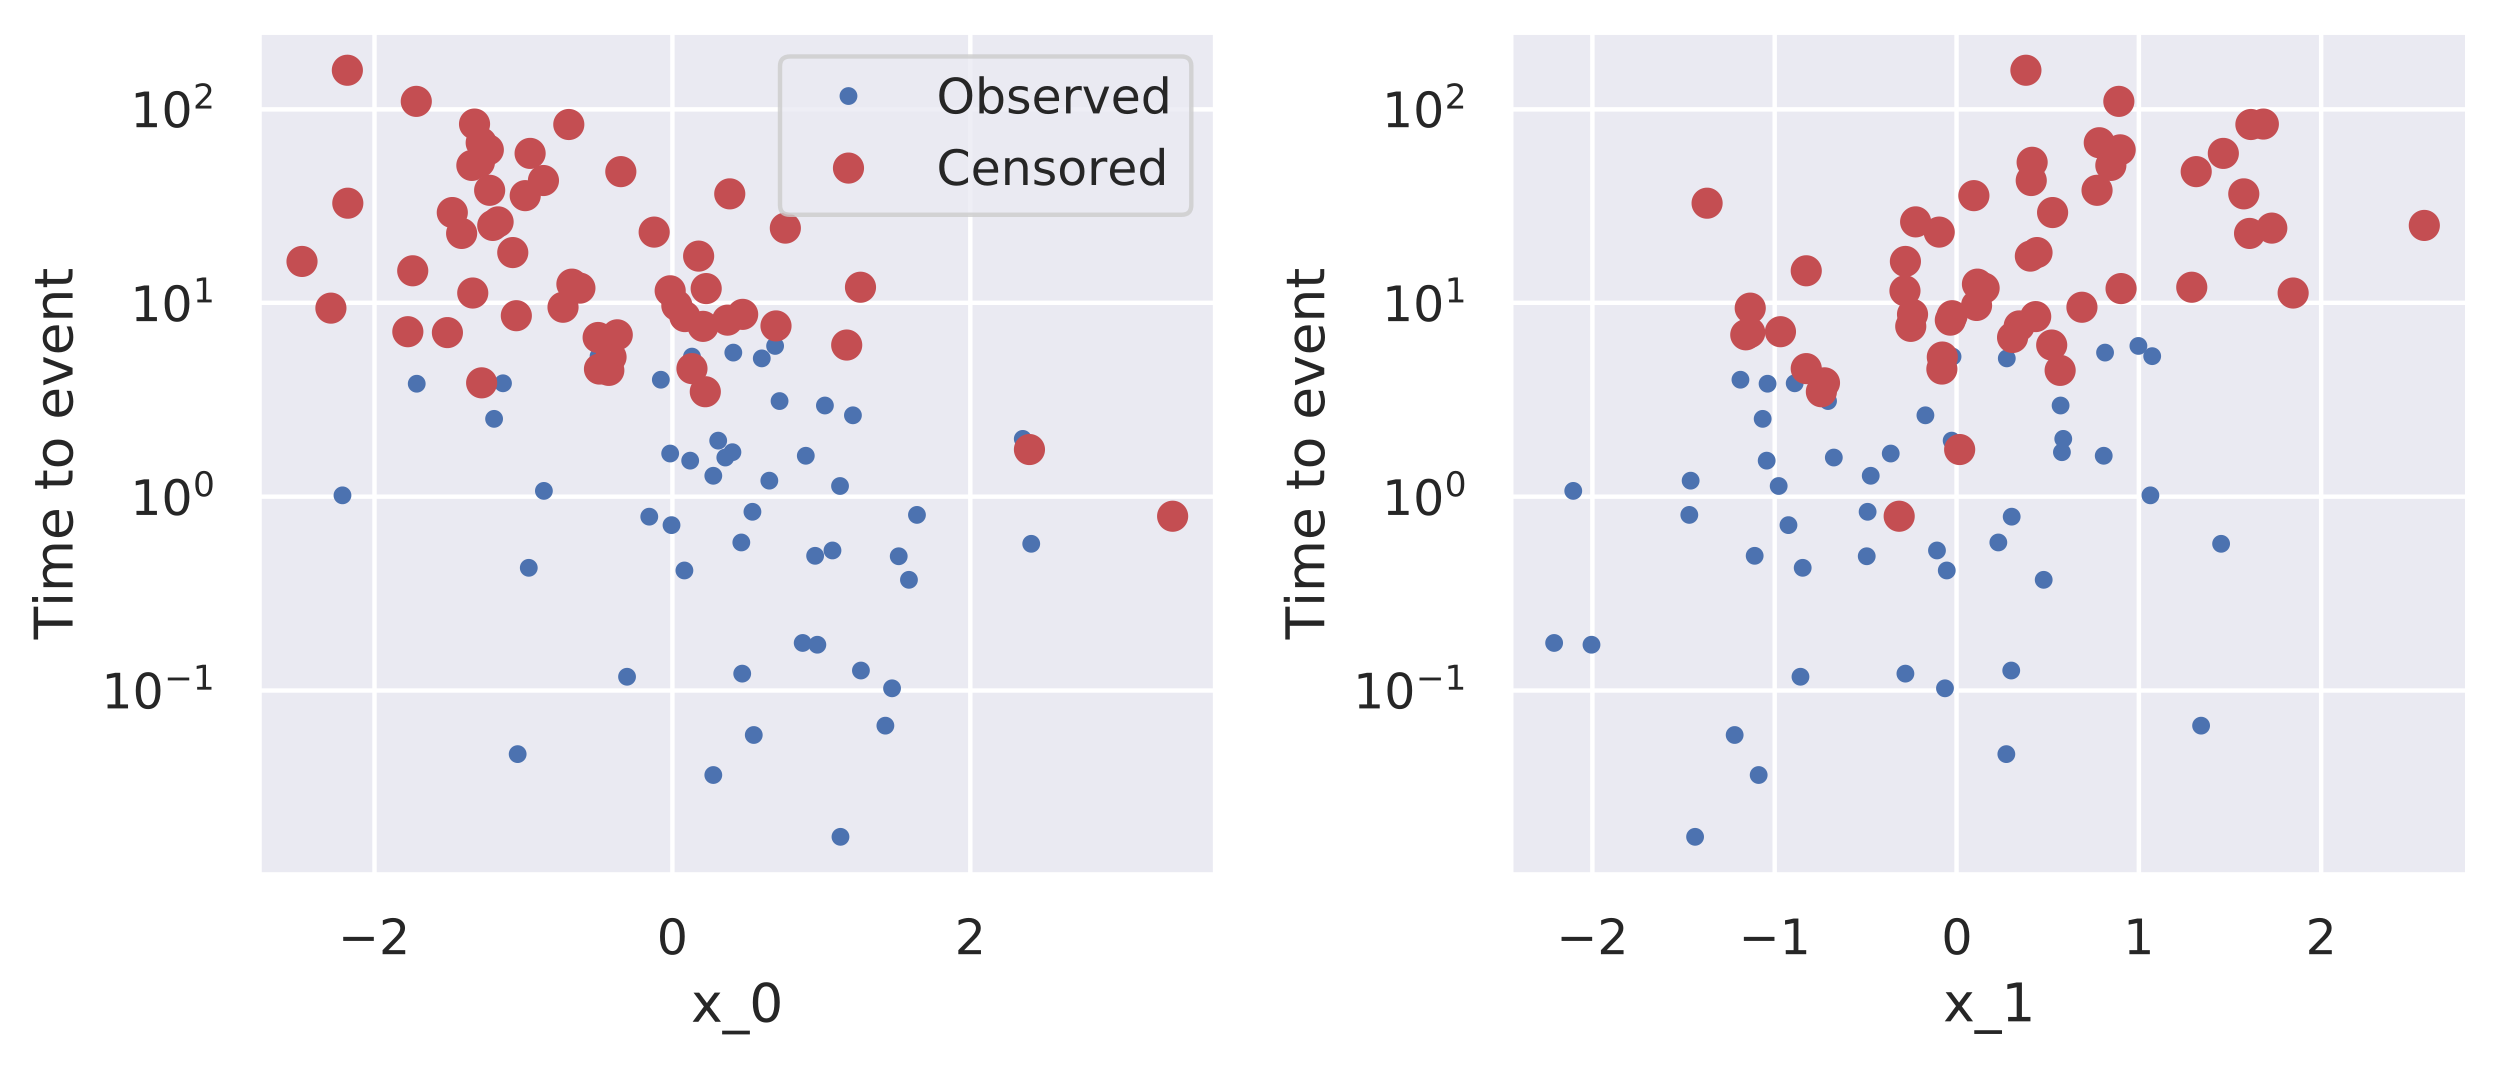 <svg height="319.8" viewBox="0 0 562.2 239.9" width="749.5" xmlns="http://www.w3.org/2000/svg" xmlns:xlink="http://www.w3.org/1999/xlink"><defs><style>*{stroke-linecap:butt;stroke-linejoin:round}</style></defs><g id="figure_1"><path d="M0 239.9h562.2V0H0z" fill="#fff" id="patch_1"/><g id="axes_1"><path d="M58.2 196.8h215.2V7.2H58.2z" fill="#eaeaf2" id="patch_2"/><g id="matplotlib.axis_1"><g id="xtick_1"><path clip-path="url(#p453124f69a)" d="M84.2 196.8V7.2" fill="none" stroke="#fff" stroke-linecap="round" id="line2d_1"/><g id="text_1"><defs><path d="M10.6 35.5h62.6v-8.3H10.6z" id="DejaVuSans-8722"/><path d="M19.2 8.3h34.4V0H7.3v8.3l15.3 15.6q9.7 9.8 12.2 12.6 4.7 5.3 6.6 9 2 3.7 2 7.3 0 5.8-4.2 9.5-4 3.6-10.6 3.6-4.6 0-9.8-1.6-5.1-1.6-11-4.9v10q6 2.4 11.1 3.6 5.2 1.2 9.5 1.2 11.4 0 18-5.7 6.8-5.6 6.8-15 0-4.6-1.7-8.6-1.6-4-6-9.5l-7.9-8.2L19.2 8.3z" id="DejaVuSans-50"/></defs><g transform="matrix(.11 0 0 -.11 76 214.6)" fill="#262626"><use xlink:href="#DejaVuSans-8722"/><use x="83.8" xlink:href="#DejaVuSans-50"/></g></g></g><g id="xtick_2"><path clip-path="url(#p453124f69a)" d="M151.2 196.8V7.2" fill="none" stroke="#fff" stroke-linecap="round" id="line2d_2"/><g id="text_2"><defs><path d="M31.8 66.4q-7.6 0-11.5-7.5-3.8-7.5-3.8-22.5t3.8-22.5q3.9-7.5 11.5-7.5 7.7 0 11.5 7.5T47 36.4q0 15-3.8 22.5t-11.5 7.5zm0 7.8q12.2 0 18.7-9.7T57 36.4Q57 18 50.5 8.3 44-1.4 31.8-1.4 19.5-1.4 13 8.3q-6.5 9.7-6.5 28 0 18.5 6.5 28.2 6.4 9.7 18.7 9.7z" id="DejaVuSans-48"/></defs><use xlink:href="#DejaVuSans-48" transform="matrix(.11 0 0 -.11 147.7 214.6)" fill="#262626"/></g></g><g id="xtick_3"><path clip-path="url(#p453124f69a)" d="M218.2 196.8V7.2" fill="none" stroke="#fff" stroke-linecap="round" id="line2d_3"/><use xlink:href="#DejaVuSans-50" transform="matrix(.11 0 0 -.11 214.7 214.6)" fill="#262626" id="text_3"/></g><g id="text_4"><defs><path d="M54.9 54.7L35 28 56 0H45.3l-16 21.5L13.6 0H2.9L24 28.6l-19.4 26h10.6l14.5-19.4 14.5 19.5z" id="DejaVuSans-120"/><path d="M51-16.6v-7H-1v7z" id="DejaVuSans-95"/></defs><g transform="matrix(.12 0 0 -.12 155.4 229.8)" fill="#262626"><use xlink:href="#DejaVuSans-120"/><use x="59.2" xlink:href="#DejaVuSans-95"/><use x="109.2" xlink:href="#DejaVuSans-48"/></g></g></g><g id="matplotlib.axis_2"><g id="ytick_1"><path clip-path="url(#p453124f69a)" d="M58.2 155.3h215.2" fill="none" stroke="#fff" stroke-linecap="round" id="line2d_4"/><g id="text_5"><defs><path d="M12.4 8.3h16.1v55.6L11 60.4v9l17.4 3.5h9.9V8.3h16V0H12.5z" id="DejaVuSans-49"/></defs><g transform="matrix(.11 0 0 -.11 22.8 159.4)" fill="#262626"><use transform="translate(0 .7)" xlink:href="#DejaVuSans-49"/><use transform="translate(63.6 .7)" xlink:href="#DejaVuSans-48"/><use transform="matrix(.7 0 0 .7 128.2 39)" xlink:href="#DejaVuSans-8722"/><use transform="matrix(.7 0 0 .7 186.9 39)" xlink:href="#DejaVuSans-49"/></g></g></g><g id="ytick_2"><path clip-path="url(#p453124f69a)" d="M58.2 111.7h215.2" fill="none" stroke="#fff" stroke-linecap="round" id="line2d_5"/><g transform="matrix(.11 0 0 -.11 29.3 115.9)" fill="#262626" id="text_6"><use transform="translate(0 .8)" xlink:href="#DejaVuSans-49"/><use transform="translate(63.6 .8)" xlink:href="#DejaVuSans-48"/><use transform="matrix(.7 0 0 .7 128.2 39)" xlink:href="#DejaVuSans-48"/></g></g><g id="ytick_3"><path clip-path="url(#p453124f69a)" d="M58.2 68.1h215.2" fill="none" stroke="#fff" stroke-linecap="round" id="line2d_6"/><g transform="matrix(.11 0 0 -.11 29.3 72.3)" fill="#262626" id="text_7"><use transform="translate(0 .7)" xlink:href="#DejaVuSans-49"/><use transform="translate(63.6 .7)" xlink:href="#DejaVuSans-48"/><use transform="matrix(.7 0 0 .7 128.2 39)" xlink:href="#DejaVuSans-49"/></g></g><g id="ytick_4"><path clip-path="url(#p453124f69a)" d="M58.2 24.6h215.2" fill="none" stroke="#fff" stroke-linecap="round" id="line2d_7"/><g transform="matrix(.11 0 0 -.11 29.3 28.7)" fill="#262626" id="text_8"><use transform="translate(0 .8)" xlink:href="#DejaVuSans-49"/><use transform="translate(63.6 .8)" xlink:href="#DejaVuSans-48"/><use transform="matrix(.7 0 0 .7 128.2 39)" xlink:href="#DejaVuSans-50"/></g></g><g id="text_9"><defs><path d="M-.3 73h61.7v-8.4H35.5V0h-10v64.6H-.2z" id="DejaVuSans-84"/><path d="M9.4 54.7h9V0h-9zm0 21.3h9V64.6h-9z" id="DejaVuSans-105"/><path d="M52 44.2q3.4 6 8 9Q64.9 56 71 56q8.6 0 13.3-6 4.6-6 4.6-17V0h-9v32.7q0 7.9-2.8 11.7-2.8 3.8-8.5 3.8-7 0-11-4.7-4-4.6-4-12.6V0h-9.1v32.7q0 8-2.8 11.7-2.8 3.8-8.6 3.8-6.9 0-11-4.7-4-4.6-4-12.6V0h-9v54.7h9v-8.5q3 5 7.4 7.4Q29.8 56 35.7 56q6 0 10.1-3 4.2-3 6.2-8.8z" id="DejaVuSans-109"/><path d="M56.2 29.6v-4.4H14.9q.6-9.3 5.6-14.1 5-4.9 14-4.9 5 0 10 1.3 4.8 1.2 9.6 3.8V2.8q-4.8-2-10-3.1-5-1.1-10.2-1.1-13.1 0-20.7 7.6-7.7 7.6-7.7 20.6 0 13.4 7.3 21.3Q20 56 32.3 56q11 0 17.5-7.1 6.4-7.1 6.4-19.3zm-9 2.6q0 7.4-4.1 11.8-4 4.4-10.7 4.4-7.5 0-12-4.3-4.5-4.2-5.2-12z" id="DejaVuSans-101"/><path d="M18.3 70.2V54.7h18.5v-7H18.3V18q0-6.7 1.8-8.6 1.9-1.9 7.5-1.9h9.2V0h-9.2Q17.2 0 13.2 3.9T9.2 18v29.7H2.8v7h6.6v15.5z" id="DejaVuSans-116"/><path d="M30.6 48.4q-7.2 0-11.4-5.6Q15 37 15 27.3t4.2-15.5q4.1-5.6 11.4-5.6 7.2 0 11.4 5.7 4.2 5.6 4.2 15.4 0 9.7-4.2 15.4-4.2 5.7-11.4 5.7zm0 7.6q11.7 0 18.4-7.6 6.7-7.6 6.7-21.1 0-13.4-6.7-21-6.7-7.7-18.4-7.7-11.8 0-18.4 7.6Q5.5 14 5.5 27.3q0 13.5 6.7 21Q18.8 56 30.6 56z" id="DejaVuSans-111"/><path d="M3 54.7h9.5l17-45.9 17.2 45.9h9.5L35.7 0H23.5z" id="DejaVuSans-118"/><path d="M54.9 33V0h-9v32.7q0 7.8-3 11.6-3 3.9-9.1 3.9-7.3 0-11.5-4.7Q18.1 39 18.1 31V0h-9v54.7h9v-8.5q3.2 5 7.6 7.4Q30.1 56 35.8 56q9.4 0 14.2-5.8Q55 44.3 55 33z" id="DejaVuSans-110"/></defs><g transform="matrix(0 -.12 -.12 0 16.3 143.8)" fill="#262626"><use xlink:href="#DejaVuSans-84"/><use x="61" xlink:href="#DejaVuSans-105"/><use x="88.8" xlink:href="#DejaVuSans-109"/><use x="186.2" xlink:href="#DejaVuSans-101"/><use x="247.8" xlink:href="#DejaVuSans-32"/><use x="279.5" xlink:href="#DejaVuSans-116"/><use x="318.8" xlink:href="#DejaVuSans-111"/><use x="379.9" xlink:href="#DejaVuSans-32"/><use x="411.7" xlink:href="#DejaVuSans-101"/><use x="473.2" xlink:href="#DejaVuSans-118"/><use x="532.4" xlink:href="#DejaVuSans-101"/><use x="593.9" xlink:href="#DejaVuSans-110"/><use x="657.3" xlink:href="#DejaVuSans-116"/></g></g></g><g id="line2d_8"><defs><path d="M0 1.5a1.5 1.5 0 100-3 1.5 1.5 0 000 3z" id="m1444d7611f" stroke="#4c72b0"/></defs><g clip-path="url(#p453124f69a)" fill="#4c72b0" stroke="#4c72b0"><use x="166.9" xlink:href="#m1444d7611f" y="151.5"/><use x="100.6" xlink:href="#m1444d7611f" y="74.8"/><use x="191.8" xlink:href="#m1444d7611f" y="93.4"/><use x="155.2" xlink:href="#m1444d7611f" y="103.6"/><use x="122.3" xlink:href="#m1444d7611f" y="110.4"/><use x="134.6" xlink:href="#m1444d7611f" y="80.1"/><use x="175.3" xlink:href="#m1444d7611f" y="90.2"/><use x="116.4" xlink:href="#m1444d7611f" y="169.6"/><use x="136.9" xlink:href="#m1444d7611f" y="83.3"/><use x="160.4" xlink:href="#m1444d7611f" y="174.3"/><use x="128.6" xlink:href="#m1444d7611f" y="63.9"/><use x="101.7" xlink:href="#m1444d7611f" y="47.8"/><use x="164.7" xlink:href="#m1444d7611f" y="101.7"/><use x="93.7" xlink:href="#m1444d7611f" y="86.3"/><use x="138.8" xlink:href="#m1444d7611f" y="75.3"/><use x="106.1" xlink:href="#m1444d7611f" y="37.2"/><use x="187.2" xlink:href="#m1444d7611f" y="123.8"/><use x="206.2" xlink:href="#m1444d7611f" y="115.8"/><use x="163.1" xlink:href="#m1444d7611f" y="102.9"/><use x="91.7" xlink:href="#m1444d7611f" y="74.6"/><use x="107.8" xlink:href="#m1444d7611f" y="36.5"/><use x="160.4" xlink:href="#m1444d7611f" y="107"/><use x="150.7" xlink:href="#m1444d7611f" y="102"/><use x="151" xlink:href="#m1444d7611f" y="118.1"/><use x="181.2" xlink:href="#m1444d7611f" y="102.5"/><use x="110.8" xlink:href="#m1444d7611f" y="50.7"/><use x="199.1" xlink:href="#m1444d7611f" y="163.2"/><use x="112" xlink:href="#m1444d7611f" y="49.9"/><use x="164.9" xlink:href="#m1444d7611f" y="79.3"/><use x="155.6" xlink:href="#m1444d7611f" y="82.9"/><use x="148.6" xlink:href="#m1444d7611f" y="85.4"/><use x="189" xlink:href="#m1444d7611f" y="188.2"/><use x="103.8" xlink:href="#m1444d7611f" y="52.5"/><use x="185.5" xlink:href="#m1444d7611f" y="91.2"/><use x="180.5" xlink:href="#m1444d7611f" y="144.6"/><use x="183.8" xlink:href="#m1444d7611f" y="145"/><use x="137.4" xlink:href="#m1444d7611f" y="80.3"/><use x="169.5" xlink:href="#m1444d7611f" y="165.3"/><use x="110.1" xlink:href="#m1444d7611f" y="42.8"/><use x="108.3" xlink:href="#m1444d7611f" y="86.1"/><use x="147.1" xlink:href="#m1444d7611f" y="52.2"/><use x="174.5" xlink:href="#m1444d7611f" y="73.3"/><use x="183.3" xlink:href="#m1444d7611f" y="125"/><use x="130.4" xlink:href="#m1444d7611f" y="64.8"/><use x="126.6" xlink:href="#m1444d7611f" y="69.1"/><use x="157.1" xlink:href="#m1444d7611f" y="57.6"/><use x="146" xlink:href="#m1444d7611f" y="116.2"/><use x="78.2" xlink:href="#m1444d7611f" y="45.7"/><use x="119.2" xlink:href="#m1444d7611f" y="34.5"/><use x="92.8" xlink:href="#m1444d7611f" y="60.9"/><use x="139.6" xlink:href="#m1444d7611f" y="38.6"/><use x="174.3" xlink:href="#m1444d7611f" y="77.8"/><use x="231.5" xlink:href="#m1444d7611f" y="101.1"/><use x="263.7" xlink:href="#m1444d7611f" y="116.1"/><use x="109.8" xlink:href="#m1444d7611f" y="33.7"/><use x="134.8" xlink:href="#m1444d7611f" y="83"/><use x="78.1" xlink:href="#m1444d7611f" y="15.8"/><use x="154" xlink:href="#m1444d7611f" y="71.2"/><use x="202.1" xlink:href="#m1444d7611f" y="125.1"/><use x="171.3" xlink:href="#m1444d7611f" y="80.6"/><use x="155.6" xlink:href="#m1444d7611f" y="80.2"/><use x="231.9" xlink:href="#m1444d7611f" y="122.3"/><use x="158.1" xlink:href="#m1444d7611f" y="73.4"/><use x="77" xlink:href="#m1444d7611f" y="111.4"/><use x="193.6" xlink:href="#m1444d7611f" y="150.8"/><use x="122.2" xlink:href="#m1444d7611f" y="40.6"/><use x="116.1" xlink:href="#m1444d7611f" y="71"/><use x="118.1" xlink:href="#m1444d7611f" y="44"/><use x="193.5" xlink:href="#m1444d7611f" y="64.6"/><use x="153.9" xlink:href="#m1444d7611f" y="128.3"/><use x="169.2" xlink:href="#m1444d7611f" y="115.1"/><use x="163.6" xlink:href="#m1444d7611f" y="72"/><use x="67.9" xlink:href="#m1444d7611f" y="58.8"/><use x="152.2" xlink:href="#m1444d7611f" y="68.7"/><use x="188.9" xlink:href="#m1444d7611f" y="109.3"/><use x="200.6" xlink:href="#m1444d7611f" y="154.8"/><use x="108.2" xlink:href="#m1444d7611f" y="32.1"/><use x="115.3" xlink:href="#m1444d7611f" y="56.8"/><use x="230" xlink:href="#m1444d7611f" y="98.7"/><use x="158.6" xlink:href="#m1444d7611f" y="88.1"/><use x="176.6" xlink:href="#m1444d7611f" y="51.3"/><use x="118.9" xlink:href="#m1444d7611f" y="127.7"/><use x="106.3" xlink:href="#m1444d7611f" y="65.9"/><use x="106.7" xlink:href="#m1444d7611f" y="27.9"/><use x="93.6" xlink:href="#m1444d7611f" y="22.8"/><use x="158.8" xlink:href="#m1444d7611f" y="64.9"/><use x="190.4" xlink:href="#m1444d7611f" y="77.6"/><use x="111.1" xlink:href="#m1444d7611f" y="94.2"/><use x="141" xlink:href="#m1444d7611f" y="152.2"/><use x="161.5" xlink:href="#m1444d7611f" y="99.1"/><use x="164.1" xlink:href="#m1444d7611f" y="43.6"/><use x="204.4" xlink:href="#m1444d7611f" y="130.4"/><use x="167" xlink:href="#m1444d7611f" y="70.7"/><use x="150.7" xlink:href="#m1444d7611f" y="65.4"/><use x="173" xlink:href="#m1444d7611f" y="108.1"/><use x="113.1" xlink:href="#m1444d7611f" y="86.2"/><use x="127.9" xlink:href="#m1444d7611f" y="28"/><use x="166.7" xlink:href="#m1444d7611f" y="122"/><use x="134.5" xlink:href="#m1444d7611f" y="75.9"/><use x="74.4" xlink:href="#m1444d7611f" y="69.3"/></g></g><g id="line2d_9"><defs><path d="M0 3a3 3 0 100-6 3 3 0 000 6z" id="m0526be6353" stroke="#c44e52"/></defs><g clip-path="url(#p453124f69a)" fill="#c44e52" stroke="#c44e52"><use x="100.6" xlink:href="#m0526be6353" y="74.8"/><use x="136.9" xlink:href="#m0526be6353" y="83.3"/><use x="128.6" xlink:href="#m0526be6353" y="63.9"/><use x="101.7" xlink:href="#m0526be6353" y="47.8"/><use x="138.8" xlink:href="#m0526be6353" y="75.3"/><use x="106.1" xlink:href="#m0526be6353" y="37.2"/><use x="91.7" xlink:href="#m0526be6353" y="74.6"/><use x="107.8" xlink:href="#m0526be6353" y="36.5"/><use x="110.8" xlink:href="#m0526be6353" y="50.7"/><use x="112" xlink:href="#m0526be6353" y="49.9"/><use x="155.6" xlink:href="#m0526be6353" y="82.9"/><use x="103.8" xlink:href="#m0526be6353" y="52.5"/><use x="137.4" xlink:href="#m0526be6353" y="80.3"/><use x="110.1" xlink:href="#m0526be6353" y="42.8"/><use x="108.3" xlink:href="#m0526be6353" y="86.1"/><use x="147.1" xlink:href="#m0526be6353" y="52.2"/><use x="174.5" xlink:href="#m0526be6353" y="73.3"/><use x="130.4" xlink:href="#m0526be6353" y="64.8"/><use x="126.6" xlink:href="#m0526be6353" y="69.1"/><use x="157.1" xlink:href="#m0526be6353" y="57.6"/><use x="78.2" xlink:href="#m0526be6353" y="45.7"/><use x="119.2" xlink:href="#m0526be6353" y="34.5"/><use x="92.8" xlink:href="#m0526be6353" y="60.9"/><use x="139.6" xlink:href="#m0526be6353" y="38.6"/><use x="231.5" xlink:href="#m0526be6353" y="101.1"/><use x="263.7" xlink:href="#m0526be6353" y="116.1"/><use x="109.8" xlink:href="#m0526be6353" y="33.7"/><use x="134.8" xlink:href="#m0526be6353" y="83"/><use x="78.1" xlink:href="#m0526be6353" y="15.8"/><use x="154" xlink:href="#m0526be6353" y="71.2"/><use x="158.1" xlink:href="#m0526be6353" y="73.4"/><use x="122.2" xlink:href="#m0526be6353" y="40.6"/><use x="116.1" xlink:href="#m0526be6353" y="71"/><use x="118.1" xlink:href="#m0526be6353" y="44"/><use x="193.5" xlink:href="#m0526be6353" y="64.6"/><use x="163.6" xlink:href="#m0526be6353" y="72"/><use x="67.9" xlink:href="#m0526be6353" y="58.8"/><use x="152.2" xlink:href="#m0526be6353" y="68.7"/><use x="108.2" xlink:href="#m0526be6353" y="32.1"/><use x="115.3" xlink:href="#m0526be6353" y="56.8"/><use x="158.6" xlink:href="#m0526be6353" y="88.1"/><use x="176.6" xlink:href="#m0526be6353" y="51.3"/><use x="106.3" xlink:href="#m0526be6353" y="65.9"/><use x="106.7" xlink:href="#m0526be6353" y="27.9"/><use x="93.6" xlink:href="#m0526be6353" y="22.8"/><use x="158.8" xlink:href="#m0526be6353" y="64.9"/><use x="190.4" xlink:href="#m0526be6353" y="77.6"/><use x="164.1" xlink:href="#m0526be6353" y="43.6"/><use x="167" xlink:href="#m0526be6353" y="70.7"/><use x="150.7" xlink:href="#m0526be6353" y="65.4"/><use x="127.9" xlink:href="#m0526be6353" y="28"/><use x="134.5" xlink:href="#m0526be6353" y="75.9"/><use x="74.4" xlink:href="#m0526be6353" y="69.3"/></g></g><path d="M58.2 196.8V7.2" fill="none" stroke="#fff" stroke-linecap="square" stroke-width="1.3" id="patch_3"/><path d="M273.4 196.8V7.2" fill="none" stroke="#fff" stroke-linecap="square" stroke-width="1.3" id="patch_4"/><path d="M58.2 196.8h215.2" fill="none" stroke="#fff" stroke-linecap="square" stroke-width="1.3" id="patch_5"/><path d="M58.2 7.2h215.2" fill="none" stroke="#fff" stroke-linecap="square" stroke-width="1.3" id="patch_6"/><g id="legend_1"><path d="M177.6 48.3h88.1q2.2 0 2.2-2.2V14.9q0-2.2-2.2-2.2h-88q-2.3 0-2.3 2.2v31.2q0 2.2 2.2 2.2z" fill="#eaeaf2" opacity=".8" stroke="#ccc" id="patch_7"/><use x="190.8" xlink:href="#m1444d7611f" y="21.6" fill="#4c72b0" stroke="#4c72b0" id="line2d_11"/><g id="text_10"><defs><path d="M39.4 66.2q-10.7 0-17-8-6.4-8-6.4-21.8t6.3-21.8q6.4-8 17.1-8 10.7 0 17 8 6.3 8 6.3 21.8t-6.3 21.8q-6.3 8-17 8zm0 8Q54.7 74.2 64 64q9.2-10.2 9.2-27.5T63.9 8.9Q54.7-1.4 39.4-1.4 24-1.4 14.8 8.8 5.6 19.1 5.6 36.4t9.2 27.5Q24 74.2 39.4 74.2z" id="DejaVuSans-79"/><path d="M48.7 27.3q0 9.9-4 15.5-4.2 5.7-11.3 5.7-7.1 0-11.2-5.7-4-5.6-4-15.5 0-10 4-15.6t11.2-5.6q7.1 0 11.2 5.7 4 5.6 4 15.5zM18 46.3q2.9 5 7.2 7.3Q29.6 56 35.6 56q10 0 16.2-8Q58 40.3 58 27.4q0-12.9-6.2-20.8-6.2-8-16.2-8-6 0-10.3 2.5Q21 3.3 18 8.2V0h-9v76h9z" id="DejaVuSans-98"/><path d="M44.3 53v-8.4q-3.8 2-8 2.9-4 1-8.4 1-6.7 0-10-2-3.4-2.1-3.4-6.2 0-3.1 2.4-5 2.4-1.7 9.6-3.3l3-.7q9.7-2 13.7-5.8 4-3.7 4-10.4 0-7.6-6-12-6-4.5-16.6-4.5-4.4 0-9.1.8-4.8.9-10 2.6v9.3q5-2.6 9.7-4 4.9-1.2 9.6-1.2 6.4 0 9.8 2.2 3.4 2.2 3.4 6.1 0 3.7-2.5 5.6-2.4 2-10.8 3.8l-3.1.7q-8.4 1.8-12 5.4-3.8 3.6-3.8 10 0 7.7 5.5 11.9Q16.7 56 26.8 56q5 0 9.4-.7 4.4-.8 8-2.2z" id="DejaVuSans-115"/><path d="M41.1 46.3q-1.5.9-3.3 1.3-1.8.4-4 .4-7.5 0-11.6-5-4-5-4-14.2V0H9v54.7h9v-8.5q2.9 5 7.4 7.4Q30 56 36.5 56l2-.1 2.6-.4z" id="DejaVuSans-114"/><path d="M45.4 46.4V76h9V0h-9v8.2Q42.6 3.3 38.3 1q-4.4-2.4-10.4-2.4-10 0-16.2 7.9-6.2 8-6.2 20.8 0 12.9 6.2 20.8Q18 56 28 56q6 0 10.4-2.4 4.3-2.3 7.1-7.2zM14.8 27.3q0-10 4-15.6Q23 6.2 30.2 6.2q7.1 0 11.2 5.7 4.1 5.6 4.1 15.5t-4.1 15.5q-4.1 5.7-11.2 5.7t-11.2-5.7q-4.1-5.6-4.1-15.5z" id="DejaVuSans-100"/></defs><g transform="matrix(.11 0 0 -.11 210.6 25.5)" fill="#262626"><use xlink:href="#DejaVuSans-79"/><use x="78.7" xlink:href="#DejaVuSans-98"/><use x="142.2" xlink:href="#DejaVuSans-115"/><use x="194.3" xlink:href="#DejaVuSans-101"/><use x="255.8" xlink:href="#DejaVuSans-114"/><use x="296.9" xlink:href="#DejaVuSans-118"/><use x="356.1" xlink:href="#DejaVuSans-101"/><use x="417.6" xlink:href="#DejaVuSans-100"/></g></g><use x="190.8" xlink:href="#m0526be6353" y="37.8" fill="#c44e52" stroke="#c44e52" id="line2d_13"/><g id="text_11"><defs><path d="M64.4 67.3V56.9q-5 4.6-10.6 7Q48 66 41.8 66q-12.5 0-19.1-7.6Q16 50.8 16 36.4q0-14.4 6.7-22 6.6-7.7 19.1-7.7 6.3 0 12 2.3 5.6 2.3 10.6 7V5.5q-5.2-3.5-11-5.3-5.7-1.7-12.2-1.7-16.5 0-26 10.1-9.6 10.1-9.6 27.7T15.1 64q9.6 10.1 26.1 10.1 6.5 0 12.3-1.7 5.8-1.8 11-5.2z" id="DejaVuSans-67"/></defs><g transform="matrix(.11 0 0 -.11 210.6 41.6)" fill="#262626"><use xlink:href="#DejaVuSans-67"/><use x="69.8" xlink:href="#DejaVuSans-101"/><use x="131.3" xlink:href="#DejaVuSans-110"/><use x="194.7" xlink:href="#DejaVuSans-115"/><use x="246.8" xlink:href="#DejaVuSans-111"/><use x="308" xlink:href="#DejaVuSans-114"/><use x="349.1" xlink:href="#DejaVuSans-101"/><use x="410.6" xlink:href="#DejaVuSans-100"/></g></g></g></g><g id="axes_2"><path d="M339.7 196.8H555V7.2H339.7z" fill="#eaeaf2" id="patch_8"/><g id="matplotlib.axis_3"><g id="xtick_4"><path clip-path="url(#p869de31faf)" d="M358.1 196.8V7.2" fill="none" stroke="#fff" stroke-linecap="round" id="line2d_14"/><g transform="matrix(.11 0 0 -.11 350 214.6)" fill="#262626" id="text_12"><use xlink:href="#DejaVuSans-8722"/><use x="83.8" xlink:href="#DejaVuSans-50"/></g></g><g id="xtick_5"><path clip-path="url(#p869de31faf)" d="M399.1 196.8V7.2" fill="none" stroke="#fff" stroke-linecap="round" id="line2d_15"/><g transform="matrix(.11 0 0 -.11 391 214.6)" fill="#262626" id="text_13"><use xlink:href="#DejaVuSans-8722"/><use x="83.8" xlink:href="#DejaVuSans-49"/></g></g><g id="xtick_6"><path clip-path="url(#p869de31faf)" d="M440 196.8V7.2" fill="none" stroke="#fff" stroke-linecap="round" id="line2d_16"/><use xlink:href="#DejaVuSans-48" transform="matrix(.11 0 0 -.11 436.6 214.6)" fill="#262626" id="text_14"/></g><g id="xtick_7"><path clip-path="url(#p869de31faf)" d="M481 196.8V7.2" fill="none" stroke="#fff" stroke-linecap="round" id="line2d_17"/><use xlink:href="#DejaVuSans-49" transform="matrix(.11 0 0 -.11 477.5 214.6)" fill="#262626" id="text_15"/></g><g id="xtick_8"><path clip-path="url(#p869de31faf)" d="M522 196.8V7.2" fill="none" stroke="#fff" stroke-linecap="round" id="line2d_18"/><use xlink:href="#DejaVuSans-50" transform="matrix(.11 0 0 -.11 518.5 214.6)" fill="#262626" id="text_16"/></g><g transform="matrix(.12 0 0 -.12 437 229.7)" fill="#262626" id="text_17"><use xlink:href="#DejaVuSans-120"/><use x="59.2" xlink:href="#DejaVuSans-95"/><use x="109.2" xlink:href="#DejaVuSans-49"/></g></g><g id="matplotlib.axis_4"><g id="ytick_38"><path clip-path="url(#p869de31faf)" d="M339.7 155.3H555" fill="none" stroke="#fff" stroke-linecap="round" id="line2d_19"/><g transform="matrix(.11 0 0 -.11 304.3 159.4)" fill="#262626" id="text_18"><use transform="translate(0 .7)" xlink:href="#DejaVuSans-49"/><use transform="translate(63.6 .7)" xlink:href="#DejaVuSans-48"/><use transform="matrix(.7 0 0 .7 128.2 39)" xlink:href="#DejaVuSans-8722"/><use transform="matrix(.7 0 0 .7 186.9 39)" xlink:href="#DejaVuSans-49"/></g></g><g id="ytick_39"><path clip-path="url(#p869de31faf)" d="M339.7 111.7H555" fill="none" stroke="#fff" stroke-linecap="round" id="line2d_20"/><g transform="matrix(.11 0 0 -.11 310.8 115.9)" fill="#262626" id="text_19"><use transform="translate(0 .8)" xlink:href="#DejaVuSans-49"/><use transform="translate(63.6 .8)" xlink:href="#DejaVuSans-48"/><use transform="matrix(.7 0 0 .7 128.2 39)" xlink:href="#DejaVuSans-48"/></g></g><g id="ytick_40"><path clip-path="url(#p869de31faf)" d="M339.7 68.1H555" fill="none" stroke="#fff" stroke-linecap="round" id="line2d_21"/><g transform="matrix(.11 0 0 -.11 310.8 72.3)" fill="#262626" id="text_20"><use transform="translate(0 .7)" xlink:href="#DejaVuSans-49"/><use transform="translate(63.6 .7)" xlink:href="#DejaVuSans-48"/><use transform="matrix(.7 0 0 .7 128.2 39)" xlink:href="#DejaVuSans-49"/></g></g><g id="ytick_41"><path clip-path="url(#p869de31faf)" d="M339.7 24.6H555" fill="none" stroke="#fff" stroke-linecap="round" id="line2d_22"/><g transform="matrix(.11 0 0 -.11 310.8 28.7)" fill="#262626" id="text_21"><use transform="translate(0 .8)" xlink:href="#DejaVuSans-49"/><use transform="translate(63.6 .8)" xlink:href="#DejaVuSans-48"/><use transform="matrix(.7 0 0 .7 128.2 39)" xlink:href="#DejaVuSans-50"/></g></g><g transform="matrix(0 -.12 -.12 0 297.8 143.8)" fill="#262626" id="text_22"><use xlink:href="#DejaVuSans-84"/><use x="61" xlink:href="#DejaVuSans-105"/><use x="88.8" xlink:href="#DejaVuSans-109"/><use x="186.2" xlink:href="#DejaVuSans-101"/><use x="247.8" xlink:href="#DejaVuSans-32"/><use x="279.5" xlink:href="#DejaVuSans-116"/><use x="318.8" xlink:href="#DejaVuSans-111"/><use x="379.9" xlink:href="#DejaVuSans-32"/><use x="411.7" xlink:href="#DejaVuSans-101"/><use x="473.2" xlink:href="#DejaVuSans-118"/><use x="532.4" xlink:href="#DejaVuSans-101"/><use x="593.9" xlink:href="#DejaVuSans-110"/><use x="657.3" xlink:href="#DejaVuSans-116"/></g></g><g clip-path="url(#p869de31faf)" fill="#4c72b0" stroke="#4c72b0" id="line2d_23"><use x="428.5" xlink:href="#m1444d7611f" y="151.5"/><use x="393.5" xlink:href="#m1444d7611f" y="74.8"/><use x="433" xlink:href="#m1444d7611f" y="93.4"/><use x="397.3" xlink:href="#m1444d7611f" y="103.6"/><use x="353.8" xlink:href="#m1444d7611f" y="110.4"/><use x="484" xlink:href="#m1444d7611f" y="80.1"/><use x="411.1" xlink:href="#m1444d7611f" y="90.2"/><use x="451.2" xlink:href="#m1444d7611f" y="169.6"/><use x="463.3" xlink:href="#m1444d7611f" y="83.3"/><use x="395.5" xlink:href="#m1444d7611f" y="174.3"/><use x="444.7" xlink:href="#m1444d7611f" y="63.9"/><use x="461.6" xlink:href="#m1444d7611f" y="47.8"/><use x="463.7" xlink:href="#m1444d7611f" y="101.7"/><use x="397.5" xlink:href="#m1444d7611f" y="86.3"/><use x="392.6" xlink:href="#m1444d7611f" y="75.3"/><use x="474.7" xlink:href="#m1444d7611f" y="37.2"/><use x="435.6" xlink:href="#m1444d7611f" y="123.8"/><use x="379.9" xlink:href="#m1444d7611f" y="115.8"/><use x="412.4" xlink:href="#m1444d7611f" y="102.9"/><use x="400.4" xlink:href="#m1444d7611f" y="74.6"/><use x="457" xlink:href="#m1444d7611f" y="36.5"/><use x="420.7" xlink:href="#m1444d7611f" y="107"/><use x="425.2" xlink:href="#m1444d7611f" y="102"/><use x="402.2" xlink:href="#m1444d7611f" y="118.1"/><use x="473.1" xlink:href="#m1444d7611f" y="102.5"/><use x="545.2" xlink:href="#m1444d7611f" y="50.7"/><use x="495" xlink:href="#m1444d7611f" y="163.2"/><use x="430.8" xlink:href="#m1444d7611f" y="49.9"/><use x="473.4" xlink:href="#m1444d7611f" y="79.3"/><use x="406.2" xlink:href="#m1444d7611f" y="82.9"/><use x="391.4" xlink:href="#m1444d7611f" y="85.4"/><use x="381.2" xlink:href="#m1444d7611f" y="188.2"/><use x="505.9" xlink:href="#m1444d7611f" y="52.5"/><use x="463.4" xlink:href="#m1444d7611f" y="91.2"/><use x="349.5" xlink:href="#m1444d7611f" y="144.6"/><use x="357.9" xlink:href="#m1444d7611f" y="145"/><use x="436.8" xlink:href="#m1444d7611f" y="80.3"/><use x="390.1" xlink:href="#m1444d7611f" y="165.3"/><use x="471.6" xlink:href="#m1444d7611f" y="42.8"/><use x="410.3" xlink:href="#m1444d7611f" y="86.1"/><use x="436.1" xlink:href="#m1444d7611f" y="52.2"/><use x="454.1" xlink:href="#m1444d7611f" y="73.3"/><use x="394.6" xlink:href="#m1444d7611f" y="125"/><use x="446.2" xlink:href="#m1444d7611f" y="64.8"/><use x="468.2" xlink:href="#m1444d7611f" y="69.1"/><use x="456.6" xlink:href="#m1444d7611f" y="57.6"/><use x="452.4" xlink:href="#m1444d7611f" y="116.2"/><use x="383.9" xlink:href="#m1444d7611f" y="45.7"/><use x="500" xlink:href="#m1444d7611f" y="34.5"/><use x="406.2" xlink:href="#m1444d7611f" y="60.9"/><use x="493.9" xlink:href="#m1444d7611f" y="38.6"/><use x="480.9" xlink:href="#m1444d7611f" y="77.8"/><use x="440.7" xlink:href="#m1444d7611f" y="101.1"/><use x="427.1" xlink:href="#m1444d7611f" y="116.1"/><use x="476.8" xlink:href="#m1444d7611f" y="33.7"/><use x="436.7" xlink:href="#m1444d7611f" y="83"/><use x="455.6" xlink:href="#m1444d7611f" y="15.8"/><use x="457.8" xlink:href="#m1444d7611f" y="71.2"/><use x="419.8" xlink:href="#m1444d7611f" y="125.1"/><use x="451.3" xlink:href="#m1444d7611f" y="80.6"/><use x="439.1" xlink:href="#m1444d7611f" y="80.2"/><use x="499.5" xlink:href="#m1444d7611f" y="122.3"/><use x="429.7" xlink:href="#m1444d7611f" y="73.4"/><use x="483.6" xlink:href="#m1444d7611f" y="111.4"/><use x="452.3" xlink:href="#m1444d7611f" y="150.8"/><use x="456.8" xlink:href="#m1444d7611f" y="40.6"/><use x="439" xlink:href="#m1444d7611f" y="71"/><use x="443.9" xlink:href="#m1444d7611f" y="44"/><use x="492.9" xlink:href="#m1444d7611f" y="64.6"/><use x="437.8" xlink:href="#m1444d7611f" y="128.3"/><use x="420" xlink:href="#m1444d7611f" y="115.1"/><use x="438.6" xlink:href="#m1444d7611f" y="72"/><use x="428.5" xlink:href="#m1444d7611f" y="58.8"/><use x="444.5" xlink:href="#m1444d7611f" y="68.7"/><use x="400" xlink:href="#m1444d7611f" y="109.3"/><use x="437.4" xlink:href="#m1444d7611f" y="154.8"/><use x="472.1" xlink:href="#m1444d7611f" y="32.1"/><use x="458.1" xlink:href="#m1444d7611f" y="56.8"/><use x="464" xlink:href="#m1444d7611f" y="98.7"/><use x="409.6" xlink:href="#m1444d7611f" y="88.1"/><use x="510.9" xlink:href="#m1444d7611f" y="51.3"/><use x="405.4" xlink:href="#m1444d7611f" y="127.7"/><use x="515.7" xlink:href="#m1444d7611f" y="65.9"/><use x="509" xlink:href="#m1444d7611f" y="27.9"/><use x="476.5" xlink:href="#m1444d7611f" y="22.8"/><use x="477" xlink:href="#m1444d7611f" y="64.9"/><use x="461.4" xlink:href="#m1444d7611f" y="77.6"/><use x="396.4" xlink:href="#m1444d7611f" y="94.2"/><use x="404.9" xlink:href="#m1444d7611f" y="152.2"/><use x="438.9" xlink:href="#m1444d7611f" y="99.1"/><use x="504.6" xlink:href="#m1444d7611f" y="43.6"/><use x="459.6" xlink:href="#m1444d7611f" y="130.4"/><use x="430.1" xlink:href="#m1444d7611f" y="70.7"/><use x="428.4" xlink:href="#m1444d7611f" y="65.4"/><use x="380.2" xlink:href="#m1444d7611f" y="108.1"/><use x="403.6" xlink:href="#m1444d7611f" y="86.2"/><use x="506.2" xlink:href="#m1444d7611f" y="28"/><use x="449.4" xlink:href="#m1444d7611f" y="122"/><use x="452.6" xlink:href="#m1444d7611f" y="75.9"/><use x="393.6" xlink:href="#m1444d7611f" y="69.3"/></g><g clip-path="url(#p869de31faf)" fill="#c44e52" stroke="#c44e52" id="line2d_24"><use x="393.5" xlink:href="#m0526be6353" y="74.8"/><use x="463.3" xlink:href="#m0526be6353" y="83.3"/><use x="444.7" xlink:href="#m0526be6353" y="63.9"/><use x="461.6" xlink:href="#m0526be6353" y="47.8"/><use x="392.6" xlink:href="#m0526be6353" y="75.3"/><use x="474.7" xlink:href="#m0526be6353" y="37.2"/><use x="400.4" xlink:href="#m0526be6353" y="74.6"/><use x="457" xlink:href="#m0526be6353" y="36.5"/><use x="545.2" xlink:href="#m0526be6353" y="50.7"/><use x="430.8" xlink:href="#m0526be6353" y="49.9"/><use x="406.2" xlink:href="#m0526be6353" y="82.9"/><use x="505.9" xlink:href="#m0526be6353" y="52.5"/><use x="436.8" xlink:href="#m0526be6353" y="80.3"/><use x="471.6" xlink:href="#m0526be6353" y="42.8"/><use x="410.3" xlink:href="#m0526be6353" y="86.1"/><use x="436.1" xlink:href="#m0526be6353" y="52.2"/><use x="454.1" xlink:href="#m0526be6353" y="73.3"/><use x="446.2" xlink:href="#m0526be6353" y="64.8"/><use x="468.2" xlink:href="#m0526be6353" y="69.1"/><use x="456.6" xlink:href="#m0526be6353" y="57.6"/><use x="383.9" xlink:href="#m0526be6353" y="45.7"/><use x="500" xlink:href="#m0526be6353" y="34.5"/><use x="406.2" xlink:href="#m0526be6353" y="60.9"/><use x="493.9" xlink:href="#m0526be6353" y="38.6"/><use x="440.7" xlink:href="#m0526be6353" y="101.1"/><use x="427.1" xlink:href="#m0526be6353" y="116.1"/><use x="476.8" xlink:href="#m0526be6353" y="33.7"/><use x="436.7" xlink:href="#m0526be6353" y="83"/><use x="455.6" xlink:href="#m0526be6353" y="15.8"/><use x="457.8" xlink:href="#m0526be6353" y="71.2"/><use x="429.7" xlink:href="#m0526be6353" y="73.4"/><use x="456.8" xlink:href="#m0526be6353" y="40.6"/><use x="439" xlink:href="#m0526be6353" y="71"/><use x="443.9" xlink:href="#m0526be6353" y="44"/><use x="492.9" xlink:href="#m0526be6353" y="64.6"/><use x="438.6" xlink:href="#m0526be6353" y="72"/><use x="428.5" xlink:href="#m0526be6353" y="58.8"/><use x="444.5" xlink:href="#m0526be6353" y="68.7"/><use x="472.1" xlink:href="#m0526be6353" y="32.1"/><use x="458.1" xlink:href="#m0526be6353" y="56.8"/><use x="409.6" xlink:href="#m0526be6353" y="88.1"/><use x="510.9" xlink:href="#m0526be6353" y="51.3"/><use x="515.7" xlink:href="#m0526be6353" y="65.9"/><use x="509" xlink:href="#m0526be6353" y="27.9"/><use x="476.5" xlink:href="#m0526be6353" y="22.8"/><use x="477" xlink:href="#m0526be6353" y="64.9"/><use x="461.4" xlink:href="#m0526be6353" y="77.6"/><use x="504.6" xlink:href="#m0526be6353" y="43.6"/><use x="430.1" xlink:href="#m0526be6353" y="70.7"/><use x="428.4" xlink:href="#m0526be6353" y="65.4"/><use x="506.2" xlink:href="#m0526be6353" y="28"/><use x="452.6" xlink:href="#m0526be6353" y="75.9"/><use x="393.6" xlink:href="#m0526be6353" y="69.3"/></g><path d="M339.7 196.8V7.2" fill="none" stroke="#fff" stroke-linecap="square" stroke-width="1.3" id="patch_9"/><path d="M555 196.8V7.2" fill="none" stroke="#fff" stroke-linecap="square" stroke-width="1.3" id="patch_10"/><path d="M339.7 196.8H555" fill="none" stroke="#fff" stroke-linecap="square" stroke-width="1.3" id="patch_11"/><path d="M339.7 7.2H555" fill="none" stroke="#fff" stroke-linecap="square" stroke-width="1.3" id="patch_12"/></g></g><defs><clipPath id="p453124f69a"><path d="M58.2 7.2h215.3v189.6H58.2z"/></clipPath><clipPath id="p869de31faf"><path d="M339.7 7.2H555v189.6H339.7z"/></clipPath></defs></svg>